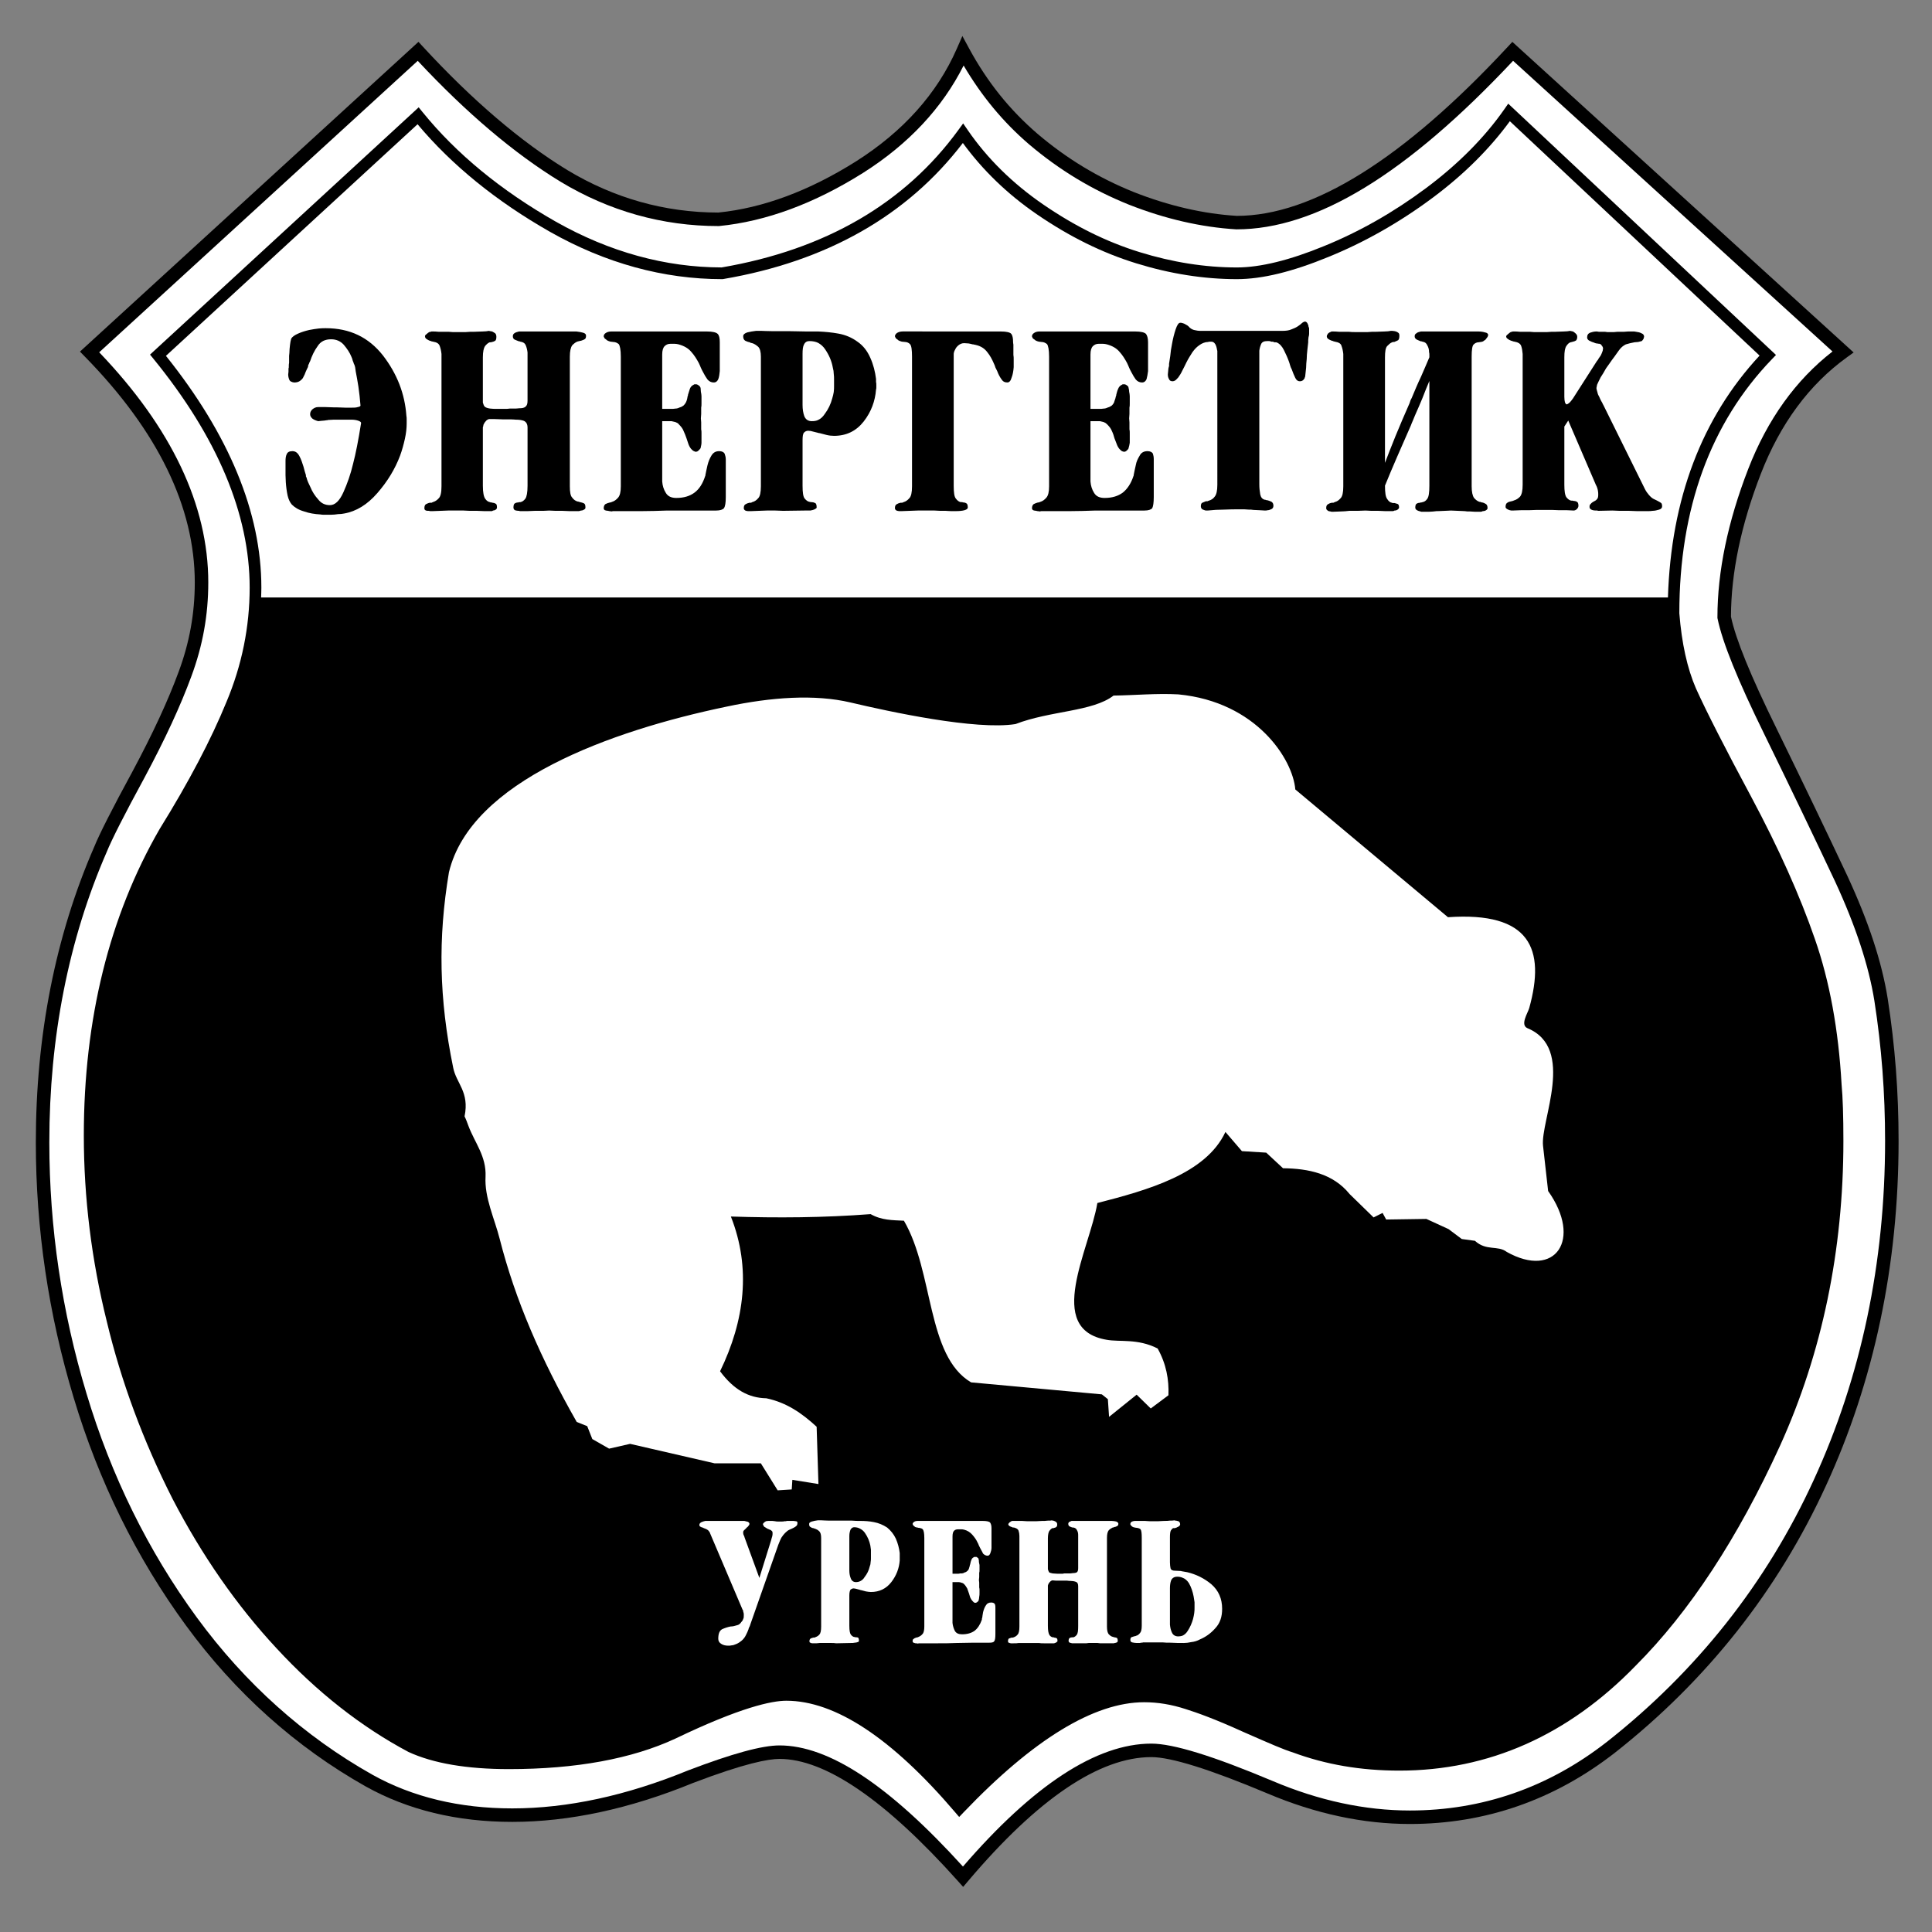 <?xml version="1.0" encoding="iso-8859-1"?>
<!-- Generator: Adobe Illustrator 24.0.1, SVG Export Plug-In . SVG Version: 6.00 Build 0)  -->
<svg version="1.1" id="Layer_1" xmlns="http://www.w3.org/2000/svg" xmlns:xlink="http://www.w3.org/1999/xlink" x="0px" y="0px"
	 viewBox="0 0 660 660" style="enable-background:new 0 0 660 660;" xml:space="preserve">
<rect x="0" y="0" width="660" height="660" fill="#808080" stroke="none"/>
<path d="M326.868,16.621c-6.73,15.336-18.327,28.297-34.471,38.525c-15.989,10.069-31.816,15.943-47.033,17.466
	c-18.285-0.021-35.633-4.903-51.561-14.52c-15.878-9.685-32.463-23.855-49.291-42.107l-1.557-1.689L27.314,120.115l1.67,1.704
	c24.92,25.425,37.556,51.389,37.556,77.174c0,10.531-1.795,20.491-5.49,30.447c-3.635,9.899-8.788,21.029-15.751,34.036
	c-6.888,12.664-11.303,21.361-13.117,25.836C18.957,319.656,12.24,353.644,12.24,390.275c0,29.479,4.343,58.797,12.906,87.138
	c8.565,28.586,21.473,54.779,38.357,77.844c16.893,23.075,37.579,41.594,61.485,55.049c14.367,8.016,31.187,12.079,50.001,12.079
	c19.432,0,40.204-4.471,61.729-13.285c17.802-6.8,25.904-8.231,29.557-8.231c15.673,0,36.192,14.046,60.985,41.75l1.767,1.974
	l1.71-2.021c23.769-28.079,44.824-42.317,62.582-42.317c6.728,0,20.078,4.178,39.677,12.421
	c16.311,6.917,32.679,10.426,48.639,10.426c25.767,0,49.34-8.195,70.061-24.36c31.434-24.733,55.686-55.423,72.088-91.221
	c16.455-35.79,24.801-75.411,24.801-117.758c0-16.666-1.216-32.566-3.718-48.611c-2.002-12.535-6.521-26.272-13.812-42.006
	c-6.891-14.653-14.805-31.117-24.2-50.348c-8.829-17.963-13.903-30.433-15.531-38.142c0.031-14.966,3.449-31.36,10.18-48.739
	c6.642-17.152,16.54-30.556,29.42-39.842l2.306-1.662L516.641,14.307l-1.554,1.671c-35.608,38.329-66.752,57.765-92.569,57.765
	c-11.406-0.692-23.304-3.433-35.217-8.139c-12.082-4.873-22.802-11.352-32.757-19.795c-9.616-8.244-17.318-17.848-23.539-29.36
	l-2.243-4.149L326.868,16.621z"/>
<path style="fill:#FFFFFF;" d="M422.39,78.35c27.275,0,58.165-18.87,94.502-57.58c3.182,2.894,105.286,95.817,109.12,99.304
	c-12.519,9.72-22.227,23.189-28.807,40.179c-6.969,17.995-10.503,35.027-10.503,50.624v0.234l0.047,0.229
	c1.658,8.08,6.879,20.994,15.968,39.486c9.382,19.204,17.286,35.649,24.163,50.269c7.005,15.12,11.53,28.842,13.434,40.775
	c2.463,15.8,3.661,31.468,3.661,47.893c0,41.677-8.2,80.648-24.379,115.835c-16.096,35.128-39.896,65.246-70.742,89.517
	c-19.885,15.509-42.501,23.378-67.217,23.378c-15.338,0-31.1-3.385-46.844-10.063c-20.458-8.603-34.022-12.783-41.472-12.783
	c-18.722,0-40.379,14.195-64.363,41.998c-25.26-27.814-45.789-41.383-62.682-41.383c-5.96,0-16.181,2.796-31.251,8.552
	c-21.021,8.61-41.202,12.962-60.034,12.962c-18.018,0-34.084-3.866-47.747-11.491c-23.322-13.123-43.516-31.209-60.019-53.751
	c-16.575-22.64-29.245-48.362-37.663-76.448c-8.435-27.914-12.71-56.782-12.71-85.809c0-35.994,6.588-69.363,19.581-99.177
	c1.771-4.372,6.112-12.91,12.923-25.433c7.075-13.212,12.312-24.534,16.02-34.629c3.887-10.472,5.776-20.956,5.776-32.044
	c0-26.434-12.592-52.879-37.261-78.642c3.25-2.974,105.619-96.649,108.813-99.573c16.576,17.749,32.955,31.646,48.708,41.256
	c16.699,10.084,34.887,15.194,54.066,15.194h0.114l0.113-0.012c15.971-1.577,32.509-7.69,49.156-18.171
	c15.546-9.851,27.04-22.186,34.325-36.663c6.097,10.342,13.395,19.242,22.37,26.935c10.343,8.777,21.477,15.503,34.038,20.571
	c12.384,4.89,24.757,7.736,36.788,8.463C422.385,78.35,422.386,78.35,422.39,78.35z"/>
<path d="M629.109,370.419c-1.044-18.625-4.115-35.355-9.12-49.652c-5.088-14.753-12.405-31.084-21.741-48.539
	c-8.791-16.353-15.501-29.517-18.894-37.067c-2.958-6.806-4.869-15.447-5.669-25.669c0.006-35.747,10.64-64.994,31.616-86.772
	l1.404-1.458L515.231,35.41l-1.321,1.894c-6.771,9.702-15.792,18.786-26.81,26.999c-10.999,8.198-22.672,14.837-34.7,19.73
	c-11.819,4.867-21.869,7.332-29.882,7.332c-10.82,0-21.997-1.763-33.219-5.238c-11.27-3.491-22.021-8.803-32.86-16.235
	c-10.482-7.187-19.167-15.735-25.814-25.406l-1.599-2.325l-1.663,2.281c-18.284,25.077-45.48,40.856-80.829,46.917
	c-19.292-0.031-38.344-5.282-56.628-15.616c-18.681-10.616-34.003-23.209-45.536-37.427l-1.34-1.653l-91.778,84.474l1.189,1.459
	c21.797,26.741,32.849,53.031,32.849,78.14c0,13.409-2.669,26.558-7.938,39.08c-5.224,12.802-12.894,27.385-22.806,43.368
	c-17.206,29.772-25.913,64.994-25.913,104.735c0,21.206,2.64,42.568,7.845,63.492c4.909,20.533,12.48,40.949,22.493,60.667
	c10.004,19.275,21.931,36.419,35.46,50.965c13.794,14.944,28.966,26.868,45.092,35.441c8.468,3.913,19.986,5.871,34.339,5.871
	c22.871,0,42.008-3.513,56.887-10.434c22.241-10.686,32.875-12.926,37.884-12.926c16.688,0,36.066,12.792,57.595,38.025l1.436,1.683
	l1.528-1.601c23.843-24.945,44.592-37.596,61.669-37.596c4.719,0,9.374,0.771,14.234,2.359c3.725,1.163,10.1,3.439,19.464,7.705
	c0.028,0.013,1.85,0.811,1.85,0.811c7.378,3.232,12.249,5.365,15.206,6.252c11.277,4.18,23.236,6.232,36.433,6.232
	c30.505,0,57.669-12.063,80.734-35.853c18.339-18.338,34.952-43.663,49.358-75.25c14.328-31.647,21.593-66.638,21.593-104
	C629.734,381.259,629.529,374.932,629.109,370.419z"/>
<path style="fill:#FFFFFF;" d="M601.098,121.475c-2.66-2.493-82.261-77.202-85.31-80.063c-6.851,9.359-15.636,18.145-26.3,26.093
	c-11.269,8.403-23.241,15.208-35.575,20.226c-12.468,5.132-22.736,7.629-31.395,7.629c-11.222,0-22.796-1.823-34.402-5.417
	c-11.66-3.613-22.759-9.092-33.936-16.756c-10.109-6.932-18.542-15.142-25.251-24.339c-18.915,24.75-46.4,40.435-81.887,46.483
	l-0.166,0.029h-0.167c-20.05,0-39.824-5.43-58.773-16.142c-18.404-10.459-33.607-22.836-45.289-36.773
	c-2.896,2.665-83.402,76.764-85.961,79.121c21.592,26.959,32.601,53.588,32.601,79.168c0,1.128-0.048,2.254-0.087,3.38h480.596
	C570.834,170.454,581.379,142.705,601.098,121.475z"/>
<g>
	<path d="M279.493,147.868v-4.405c0.923-0.41,1.64-1.129,2.254-2.05c1.229-1.638,2.048-3.38,2.561-5.327
		c0.205-0.718,0.409-1.435,0.511-2.152c0.104-0.819,0.104-1.434,0.104-2.05v-2.15c0-0.717,0-1.332-0.104-2.049
		c0-0.615-0.103-1.331-0.307-2.05c-0.409-2.356-1.332-4.405-2.664-6.351c-0.616-0.921-1.434-1.64-2.356-2.151v-3.894
		c2.356,0.101,4.611,0.307,6.865,0.717c2.355,0.41,4.61,1.331,6.556,2.766c1.946,1.332,3.38,3.175,4.406,5.534
		c1.023,2.254,1.638,4.713,1.946,7.172c0,0.307,0,0.615,0,1.023c0.101,0.41,0.101,0.717,0.101,1.025c0,0.308,0,0.513,0,0.821
		c0,0.306,0,0.511-0.101,0.819c-0.308,3.894-1.64,7.581-4.201,10.86c-2.561,3.279-5.942,4.917-10.143,4.917
		c-0.819,0-1.742-0.102-2.563-0.307c-0.817-0.206-1.638-0.411-2.355-0.616C279.901,147.97,279.697,147.97,279.493,147.868
		L279.493,147.868z M341.889,113.239c1.945,0,3.176,0.307,3.584,0.819c0.411,0.512,0.615,1.435,0.615,2.867c0,0,0,0.308,0.103,0.822
		c0,0.615,0,1.228,0,1.945c0,0.204,0,0.41,0,0.718c0,0.205,0,0.513,0,0.819c0.102,0.512,0.102,1.025,0.102,1.536
		c0,0.513,0,0.923,0,1.333c0,0.205,0,0.411,0,0.615c0,0.307,0,0.513,0,0.717c-0.102,1.332-0.307,2.563-0.717,3.586
		c-0.307,1.127-0.821,1.64-1.434,1.64c-0.923,0-1.537-0.308-2.05-1.128c-0.513-0.717-1.023-1.64-1.434-2.767
		c-0.205-0.409-0.409-0.819-0.615-1.229c-0.104-0.41-0.308-0.921-0.513-1.332c-0.613-1.435-1.332-2.767-2.254-3.894
		c-0.923-1.228-2.151-2.05-3.893-2.459c-0.103,0-0.308-0.101-0.514-0.101c-0.205-0.104-0.411-0.104-0.615-0.104
		c-0.305-0.103-0.819-0.206-1.33-0.307c-0.514,0-1.025-0.104-1.538-0.104c-0.821,0-1.436,0.308-1.948,0.718
		c-0.511,0.411-0.921,0.921-1.126,1.433c-0.206,0.308-0.307,0.616-0.41,0.923c-0.102,0.308-0.102,0.616-0.102,0.82v44.771
		c0,2.358,0.206,3.792,0.717,4.406c0.513,0.717,1.127,1.128,1.64,1.23c0.203,0,0.307,0,0.409,0c0.206,0,0.308,0,0.308,0.102
		c0.513,0,0.923,0.102,1.231,0.308c0.305,0.101,0.51,0.613,0.51,1.433c0,0.412-0.409,0.718-1.127,0.923
		c-0.715,0.206-1.74,0.308-2.868,0.308c-0.613,0-1.229,0-1.844,0c-0.717,0-1.331-0.102-1.844-0.102c-0.615,0-1.23,0-1.844,0
		c-0.715,0-1.333-0.102-1.946-0.102c-0.819,0-1.742,0-2.663,0c-0.923,0-1.844,0-2.767,0c-0.921,0-1.846,0.102-2.767,0.102
		c-0.923,0-1.846,0.102-2.767,0.102c-0.102,0-0.306,0-0.409,0c-0.204,0-0.41,0-0.615,0c-0.308,0-0.614-0.102-0.922-0.204
		c-0.307-0.206-0.513-0.41-0.513-0.822c0-0.715,0.206-1.126,0.616-1.332c0.307-0.205,0.819-0.409,1.332-0.511
		c0.205,0,0.409,0,0.511,0c0.206-0.102,0.412-0.102,0.514-0.205c0.717-0.206,1.33-0.615,1.946-1.333
		c0.615-0.613,0.921-1.944,0.921-4.099v-44.259c0-2.356-0.204-3.791-0.717-4.303c-0.41-0.409-1.023-0.717-1.744-0.717
		c-0.307,0-0.613-0.104-1.023-0.104c-0.307-0.101-0.717-0.205-1.125-0.409c-0.205-0.204-0.308-0.308-0.513-0.41
		c-0.102-0.104-0.206-0.204-0.41-0.308c0-0.101-0.102-0.307-0.205-0.409c0-0.102-0.104-0.205-0.104-0.308
		c0-0.41,0.308-0.819,0.718-1.127c0.513-0.307,1.127-0.511,1.946-0.511H341.889z M103.681,128.709
		c-0.206,0.616-0.717,1.025-1.229,1.435c-0.615,0.409-1.229,0.513-1.948,0.513c-0.101,0-0.101,0-0.204,0
		c-0.102,0-0.102-0.104-0.205-0.104c-0.102,0-0.102,0-0.204,0c-0.104,0-0.104-0.102-0.207-0.102
		c-0.407-0.102-0.818-0.409-0.92-0.921c-0.207-0.513-0.307-1.025-0.307-1.64c0-0.307,0.099-0.615,0.099-0.921
		c0-0.206,0-0.514,0-0.82c0-0.205,0-0.409,0.104-0.615c0-0.205,0-0.41,0-0.41c0-0.409,0-0.717,0.104-1.229c0-0.409,0-0.819,0-1.332
		c0-0.307,0-0.615,0-1.024c0-0.308,0.102-0.614,0.102-1.026c0-0.921,0.102-1.742,0.204-2.663c0.104-0.819,0.206-1.536,0.41-2.15
		c0.41-0.717,1.229-1.231,2.356-1.742c1.127-0.513,2.459-0.923,3.792-1.229c1.127-0.204,2.253-0.409,3.277-0.512
		c1.025-0.101,1.845-0.101,2.358-0.101c8.195,0,14.652,3.072,19.568,9.321c4.814,6.251,7.48,13.116,7.994,20.595
		c0.099,0.41,0.099,0.921,0.099,1.332c0,0.41,0,0.922,0,1.331c0,1.64-0.204,3.381-0.613,5.226c-0.412,1.844-0.922,3.79-1.641,5.738
		c-1.74,4.609-4.301,8.811-7.785,12.806c-3.381,3.892-7.172,6.249-11.374,6.965c-0.511,0.104-1.229,0.205-2.047,0.205
		c-0.718,0.104-1.536,0.205-2.356,0.205c-0.206,0-0.411,0-0.616,0c-0.205,0-0.409,0-0.613,0c-0.412,0-0.821,0-1.127,0
		c-0.412,0-0.921,0-1.332-0.102c-1.948-0.104-3.79-0.409-5.533-1.025c-1.844-0.513-3.176-1.333-4.202-2.357
		c-0.613-0.717-1.127-1.742-1.434-3.073c-0.307-1.434-0.511-2.972-0.613-4.508c0-0.819-0.102-1.638-0.102-2.459
		c0-0.819,0-1.64,0-2.356v-2.459c0-0.921,0.102-1.742,0.409-2.355c0.307-0.718,0.923-1.025,1.948-1.025
		c1.023,0,1.741,0.511,2.357,1.638c0.613,1.127,1.025,2.356,1.434,3.689c0.102,0.511,0.307,1.024,0.409,1.536
		c0.102,0.41,0.31,0.923,0.412,1.331c0,0.205,0,0.308,0,0.41c0.101,0.103,0.101,0.308,0.204,0.411
		c0.102,0.511,0.307,1.023,0.511,1.537c0.308,0.613,0.513,1.128,0.821,1.741c0.615,1.535,1.538,2.97,2.663,4.2
		c1.025,1.333,2.356,1.946,3.996,1.946c1.742,0,3.278-1.434,4.611-4.405c1.33-2.97,2.457-6.146,3.278-9.63
		c0.923-3.483,1.844-8.195,2.767-14.036c0-0.308-0.41-0.615-1.127-0.82c-0.615-0.205-1.436-0.307-2.254-0.307c0,0-0.102,0-0.206,0
		c-0.102,0-0.204,0-0.204,0h-4.097c-0.31,0-0.821,0-1.435,0c-0.615,0-1.228,0.102-1.946,0.102c-0.205,0.102-0.409,0.102-0.616,0.102
		c-0.203,0-0.409,0.102-0.613,0.102c-0.409,0-0.821,0.104-1.229,0.104c-0.308,0-0.615,0.102-0.923,0.102
		c-0.819-0.206-1.536-0.512-2.048-0.923c-0.512-0.511-0.717-0.921-0.717-1.434c0-0.615,0.205-1.127,0.717-1.64
		c0.615-0.513,1.229-0.819,2.048-0.819c0.615,0,1.436,0,2.356,0c0.923,0,1.948,0.101,2.972,0.101c0.102,0,0.206,0,0.41,0
		c0.102,0,0.307,0,0.512,0c1.127,0,2.151,0.104,3.074,0.104c1.025,0,1.74,0,2.048,0c0.819,0,1.538,0,2.152-0.205
		c0.615-0.103,0.921-0.308,0.921-0.512c-0.205-2.357-0.411-4.407-0.717-6.455c-0.306-1.946-0.614-3.688-0.921-5.226
		c-0.103-0.511-0.103-1.025-0.205-1.434c-0.104-0.41-0.206-0.819-0.412-1.127c-0.103-0.307-0.205-0.717-0.409-1.126
		c-0.102-0.412-0.204-0.82-0.41-1.23c-0.615-1.536-1.538-2.868-2.664-4.199c-1.127-1.231-2.561-1.846-4.301-1.846
		c-2.05,0-3.586,0.718-4.611,2.355c-1.128,1.539-1.948,3.281-2.561,5.125c-0.206,0.307-0.307,0.615-0.41,0.921
		c-0.206,0.308-0.308,0.615-0.308,1.025c-0.307,0.511-0.511,1.126-0.818,1.742C104.193,127.685,103.988,128.198,103.681,128.709
		L103.681,128.709z M279.493,113.239v3.894c-0.819-0.412-1.844-0.616-2.971-0.616c-0.819,0-1.435,0.308-1.844,1.128
		c-0.41,0.718-0.513,1.844-0.513,3.279v17.417c0,1.434,0.207,2.767,0.617,3.893c0.511,1.128,1.33,1.64,2.56,1.64
		c0.82,0,1.537-0.102,2.152-0.41v4.405c-0.514-0.103-1.127-0.308-1.641-0.409c-0.613-0.204-1.227-0.308-1.74-0.308
		c-0.613,0-1.025,0.206-1.434,0.615c-0.41,0.41-0.513,1.332-0.513,2.767v15.367c0,2.358,0.207,3.792,0.718,4.406
		c0.513,0.614,1.025,1.024,1.64,1.128c0.104,0,0.307,0,0.307,0.102c0.102,0,0.307,0,0.41,0c0.41,0,0.819,0.102,1.23,0.307
		c0.308,0.104,0.511,0.615,0.511,1.536c0,0.204-0.305,0.412-0.717,0.616c-0.41,0.204-0.921,0.307-1.434,0.41
		c-0.409,0-0.717,0-1.125,0c-0.308,0-0.616,0-0.821,0l-7.376,0.102c-0.82,0-1.741-0.102-2.662-0.102c-0.923,0-1.948,0-2.869,0
		c-0.923,0-1.846,0.102-2.767,0.102c-0.819,0-1.74,0.102-2.665,0.102c-0.205,0-0.307,0-0.513,0c-0.101,0-0.307,0-0.511,0
		c-0.307,0-0.717-0.102-0.923-0.204c-0.307-0.206-0.511-0.41-0.511-0.822c0-0.715,0.205-1.126,0.613-1.332
		c0.308-0.205,0.821-0.409,1.332-0.511c0.206,0,0.308,0,0.513,0c0.205-0.102,0.308-0.102,0.41-0.205
		c0.821-0.206,1.436-0.615,2.049-1.333c0.616-0.613,0.922-1.944,0.922-4.099v-44.259c0-1.64-0.307-2.765-0.922-3.38
		c-0.717-0.616-1.332-1.026-2.049-1.231c-0.206,0-0.307-0.1-0.41-0.1c-0.205,0-0.307-0.104-0.409-0.208
		c-0.615-0.101-1.127-0.305-1.538-0.511c-0.511-0.307-0.717-0.821-0.717-1.538c0-0.615,0.514-1.023,1.435-1.332
		c0.921-0.206,1.945-0.41,2.97-0.513c0.308,0,0.717,0,0.923,0c0.307,0,0.615,0,0.921,0c0.616,0,1.846,0.103,3.69,0.103
		c1.844,0,3.688,0,5.736,0c1.947,0,3.894,0.104,5.636,0.104c1.844,0,3.072,0,3.789,0
		C279.082,113.239,279.289,113.239,279.493,113.239L279.493,113.239z M177.346,139.468c1.025,0,1.638-0.104,2.152-0.514
		c0.511-0.409,0.717-1.024,0.717-2.048v-15.267c0-0.205,0-0.409,0-0.615c0-0.205,0-0.409,0-0.613
		c-0.104-0.923-0.31-1.742-0.616-2.459c-0.307-0.718-0.92-1.127-1.844-1.231c0,0-0.102-0.101-0.204-0.101c0,0-0.103,0-0.205,0
		c-0.616-0.206-1.025-0.41-1.539-0.616c-0.409-0.205-0.613-0.615-0.613-1.127c0-0.511,0.205-0.819,0.514-1.023
		c0.409-0.308,0.816-0.411,1.227-0.514c0.104,0,0.205-0.101,0.412-0.101c0.205,0,0.307,0,0.409,0h18.647c0.102,0,0.205,0,0.308,0
		c0.103,0,0.103,0,0.204,0c0.821,0.101,1.536,0.204,2.253,0.41c0.717,0.205,1.026,0.511,1.026,1.023
		c0,0.615-0.104,1.025-0.512,1.229c-0.308,0.206-0.717,0.308-1.231,0.513c-0.205,0-0.307,0-0.509,0.102
		c-0.104,0-0.31,0.104-0.514,0.104c-0.717,0.205-1.333,0.717-1.946,1.332c-0.513,0.717-0.821,1.945-0.821,3.893v44.259
		c0,1.949,0.206,3.279,0.821,3.894c0.513,0.718,1.127,1.127,1.843,1.332c0.104,0,0.308,0,0.412,0.104c0.102,0,0.305,0,0.409,0.102
		c0.513,0.102,0.924,0.205,1.333,0.41c0.407,0.205,0.513,0.717,0.513,1.433c0,0.31-0.105,0.514-0.513,0.718
		c-0.31,0.205-0.616,0.308-1.026,0.308c-0.307,0.102-0.509,0.204-0.819,0.204c-0.308,0-0.513,0-0.613,0c-0.821,0-1.641,0-2.358,0
		c-0.819,0-1.638-0.102-2.457-0.102c-0.819,0-1.538,0-2.358,0c-0.716,0-1.536-0.102-2.254-0.102c-0.613,0-1.33,0.102-2.151,0.102
		c-0.717,0-1.536,0-2.357,0c0,0-0.102,0-0.205,0c-0.102,0-0.206,0-0.308,0c-0.819,0-1.638,0.102-2.458,0.102
		c-0.819,0-1.538,0-2.357,0c0,0-0.102,0-0.204,0c0,0-0.103-0.102-0.205-0.102h-0.102h-0.104c-0.41,0-0.819-0.102-1.229-0.206
		c-0.307-0.205-0.513-0.511-0.513-0.923c0-0.819,0.206-1.332,0.513-1.433c0.308-0.206,0.718-0.308,1.229-0.308
		c0-0.102,0.104-0.102,0.206-0.102c0.205,0,0.307,0,0.409,0c0.616-0.102,1.229-0.513,1.744-1.23
		c0.407-0.614,0.717-2.048,0.717-4.406v-19.772c0-1.23-0.41-1.948-1.231-2.357c-0.819-0.308-1.74-0.41-2.765-0.41
		c-0.308,0-0.821-0.104-1.742-0.104c-0.819,0-1.742,0-2.767,0c-1.025,0-1.946-0.101-2.868-0.101c-0.819,0-1.436,0-1.641,0
		c-0.102,0-0.102,0-0.203,0c-0.103,0-0.103,0.101-0.205,0.101c-0.308,0.104-0.615,0.308-0.923,0.719
		c-0.307,0.308-0.513,0.717-0.717,1.127c0,0.205-0.102,0.409-0.102,0.613c-0.102,0.104-0.102,0.308-0.102,0.412v19.772
		c0,2.358,0.307,3.792,0.82,4.509c0.511,0.716,1.024,1.025,1.638,1.127c0.103,0.102,0.205,0.102,0.411,0.102
		c0.101,0,0.205,0,0.409,0.102c0.308,0,0.718,0.102,1.025,0.306c0.41,0.104,0.513,0.616,0.513,1.332
		c0,0.204-0.103,0.514-0.411,0.718c-0.308,0.205-0.614,0.308-0.921,0.308c-0.206,0.102-0.308,0.204-0.409,0.204
		c-0.205,0-0.308,0-0.412,0c-0.613,0-1.331,0-2.151,0c-0.819,0-1.641-0.102-2.46-0.102c-0.921,0-1.74,0-2.561,0
		c-0.717,0-1.434-0.102-2.048-0.102c-0.922,0-1.741,0-2.663,0c-0.922,0-1.844,0-2.664,0c-0.82,0-1.744,0.102-2.561,0.102
		c-0.923,0-1.846,0.102-2.767,0.102c-0.104,0-0.305,0-0.512,0c-0.205,0-0.511,0-0.718-0.102c-0.305,0-0.716,0-1.022-0.102
		c-0.41-0.206-0.514-0.41-0.514-0.822c0-0.715,0.208-1.126,0.514-1.332c0.409-0.205,0.821-0.409,1.332-0.511
		c0.204,0,0.409,0,0.616,0c0.1-0.102,0.305-0.102,0.409-0.205c0.715-0.206,1.434-0.615,2.048-1.333
		c0.615-0.613,0.923-1.944,0.923-4.099v-44.259c0-0.206,0-0.307,0-0.512c0-0.205,0-0.308,0-0.409
		c-0.104-1.027-0.308-1.948-0.616-2.767c-0.307-0.819-1.023-1.231-2.253-1.435c-0.102,0-0.31-0.101-0.511-0.101
		c-0.207-0.104-0.412-0.206-0.616-0.206c-0.411-0.205-0.719-0.307-1.127-0.616c-0.307-0.205-0.511-0.511-0.511-0.921
		c0-0.307,0.204-0.511,0.511-0.717c0.308-0.307,0.616-0.511,0.921-0.717c0.206,0,0.308-0.104,0.514-0.104
		c0.101-0.101,0.308-0.101,0.407-0.101c0.72,0,1.539,0,2.254,0.101c0.82,0,1.536,0,2.356,0c0.82,0,1.64,0,2.46,0.104
		c0.717,0,1.537,0,2.355,0c0.512,0,1.228,0,2.152,0c0.92-0.104,1.844-0.104,2.868-0.104c1.024,0,1.948-0.101,2.868-0.101
		c0.924,0,1.64-0.104,2.153-0.206c0.101,0,0.307,0.103,0.511,0.103c0.206,0,0.409,0.104,0.615,0.104
		c0.41,0.204,0.718,0.41,1.025,0.615c0.307,0.307,0.41,0.717,0.41,1.229c0,0.615-0.104,1.127-0.41,1.332
		c-0.307,0.206-0.615,0.307-1.025,0.41c-0.206,0-0.307,0.101-0.409,0.101c-0.206,0-0.308,0-0.41,0
		c-0.615,0.208-1.127,0.719-1.64,1.332c-0.41,0.616-0.717,1.846-0.717,3.793v14.855c0,0.104,0,0.204,0,0.308
		c0,0.101,0,0.204,0,0.307c0.102,0.307,0.205,0.615,0.307,0.921c0.205,0.309,0.308,0.513,0.514,0.616
		c0.305,0.205,0.921,0.411,1.638,0.511c0.717,0.104,1.538,0.104,2.357,0.104c0.308,0,0.717,0,1.025,0c0.41,0,0.82,0,1.228,0
		c0.41,0,0.718,0,1.127,0c0.41,0,0.718-0.104,1.026-0.104c0.716,0,1.434,0,1.946,0C176.73,139.569,177.14,139.468,177.346,139.468
		L177.346,139.468z M241.483,113.239c1.946,0,3.175,0.307,3.686,0.819c0.513,0.512,0.717,1.435,0.717,2.867v8.914
		c0,0.206,0,0.308,0,0.514c0,0.205,0,0.307,0,0.409c-0.099,1.025-0.204,1.946-0.511,2.767c-0.308,0.717-0.819,1.128-1.538,1.128
		c-0.819,0-1.536-0.308-2.151-1.025c-0.512-0.718-1.025-1.537-1.537-2.561c-0.206-0.41-0.511-0.922-0.717-1.435
		c-0.204-0.615-0.511-1.126-0.718-1.638c-0.717-1.333-1.536-2.664-2.561-3.792c-1.023-1.229-2.457-2.048-4.301-2.56
		c-0.41-0.103-0.923-0.206-1.435-0.206c-0.511,0-0.923,0-1.333,0c-0.921,0-1.536,0.31-2.05,0.819
		c-0.509,0.513-0.816,1.435-0.816,2.871v18.544h2.866c0.206,0,0.514,0,0.822,0c0.305,0,0.613-0.104,0.921-0.104
		c0.511,0,1.025-0.205,1.432-0.41c0.514-0.101,0.923-0.409,1.231-0.613c0.409-0.41,0.819-0.923,1.023-1.536
		c0.206-0.514,0.31-1.128,0.41-1.743c0,0,0.104-0.102,0.104-0.205c0,0,0-0.102,0-0.204c0.204-0.719,0.409-1.333,0.615-1.948
		c0.204-0.613,0.615-1.126,1.229-1.434c0.102,0,0.102-0.102,0.205-0.102c0.102-0.104,0.102-0.104,0.205-0.104
		c0.104,0,0.104,0,0.206,0c0.103,0,0.103,0,0.205,0c0.104,0,0.104,0,0.206,0c0.101,0,0.204,0.104,0.307,0.104
		c0.204,0.102,0.41,0.204,0.614,0.41c0.204,0.101,0.411,0.409,0.513,0.717c0,0.409,0.102,0.819,0.102,1.333
		c0.103,0.511,0.206,1.024,0.206,1.535c0,0.206,0,0.41,0,0.615c0,0.104,0,0.308,0,0.512c0,0.411,0,0.819,0,1.332
		c0,0.514,0,1.026-0.104,1.435c0,0.102,0,0.206,0,0.307c0,0.104,0,0.206,0,0.206c0,0.615,0,1.127,0,1.638
		c0,0.512-0.103,1.026-0.103,1.537c0,0.411,0.103,0.821,0.103,1.333c0,0.615,0,1.126,0,1.639c0,0.102,0,0.308,0,0.41
		c0,0.101,0,0.206,0,0.307c0.104,0.41,0.104,0.921,0.104,1.332c0,0.512,0,0.923,0,1.333c0,0.717,0,1.331,0,1.946
		c0,0.615-0.206,1.229-0.308,1.844c-0.102,0.204-0.308,0.41-0.513,0.614c-0.204,0.204-0.41,0.411-0.614,0.513
		c-0.103,0-0.206,0-0.307,0.103c-0.103,0-0.103,0-0.206,0c-0.205,0-0.41-0.103-0.615-0.205c-0.307-0.102-0.513-0.308-0.717-0.513
		l-0.102-0.102c-0.104-0.102-0.104-0.102-0.205-0.206c-0.41-0.511-0.718-1.126-0.923-1.74c-0.206-0.616-0.41-1.229-0.616-1.844
		c-0.307-0.82-0.615-1.743-1.023-2.563c-0.308-0.819-0.921-1.536-1.638-2.253c-0.206-0.309-0.616-0.514-1.127-0.718
		c-0.411-0.102-0.923-0.204-1.334-0.307c-0.204,0-0.308,0-0.512,0c-0.101,0-0.307,0-0.409,0h-2.253v20.081c0,0.102,0,0.102,0,0.205
		c0,0.103,0,0.206,0,0.309c0.101,1.433,0.511,2.765,1.228,3.891c0.717,1.231,1.946,1.744,3.587,1.744c2.56,0,4.61-0.616,6.248-1.844
		c1.641-1.23,2.767-3.075,3.586-5.534c0-0.102,0-0.102,0.102-0.206c0,0,0-0.102,0-0.205c0.102-0.409,0.206-1.023,0.308-1.536
		c0.102-0.615,0.308-1.229,0.41-1.844c0.307-1.231,0.717-2.254,1.331-3.278c0.615-1.027,1.436-1.538,2.664-1.538
		c0.921,0,1.537,0.307,1.845,0.819c0.205,0.615,0.409,1.229,0.409,1.946c0,0.205,0,0.308,0,0.411c0,0.204,0,0.308,0,0.409v12.089
		c0,1.948-0.204,3.177-0.614,3.79c-0.409,0.514-1.332,0.822-2.664,0.822c-2.665,0-5.328,0-8.095,0c-2.765,0-5.634,0-8.605,0
		c-2.971,0.102-5.942,0.204-9.016,0.204c-3.073,0-6.249,0-9.528,0l-0.615,0.103c-0.102,0-0.307-0.103-0.409-0.103
		c-0.206,0-0.412,0-0.618-0.102c-0.407,0-0.818-0.102-1.126-0.206c-0.307-0.205-0.409-0.409-0.409-0.719
		c0-0.613,0.205-1.023,0.511-1.332c0.41-0.205,0.82-0.409,1.333-0.511c0.204-0.102,0.308-0.102,0.512-0.102
		c0.205-0.102,0.305-0.102,0.511-0.204c0.717-0.206,1.434-0.717,2.05-1.436c0.615-0.716,0.921-1.945,0.921-3.894v-44.259
		c0-2.356-0.307-3.791-0.717-4.303c-0.513-0.409-1.128-0.717-1.843-0.717c-0.206,0-0.514-0.104-0.923-0.104
		c-0.41-0.101-0.717-0.205-1.127-0.409c-0.205-0.204-0.41-0.308-0.513-0.41c-0.102-0.104-0.308-0.204-0.409-0.308
		c-0.104-0.101-0.104-0.307-0.206-0.409c-0.102-0.102-0.102-0.205-0.102-0.308c0-0.41,0.205-0.819,0.717-1.127
		c0.411-0.307,1.127-0.511,1.844-0.511H241.483z"/>
	<path d="M387.788,113.239c1.946,0,3.174,0.307,3.687,0.819c0.41,0.512,0.718,1.435,0.718,2.867v8.914c0,0.206,0,0.308,0,0.514
		c0,0.205,0,0.307,0,0.409c-0.104,1.025-0.308,1.946-0.513,2.767c-0.308,0.717-0.819,1.128-1.536,1.128
		c-0.821,0-1.538-0.308-2.153-1.025c-0.512-0.718-1.022-1.537-1.537-2.561c-0.205-0.41-0.512-0.922-0.716-1.435
		c-0.206-0.615-0.513-1.126-0.719-1.638c-0.715-1.333-1.536-2.664-2.559-3.792c-1.025-1.229-2.46-2.048-4.304-2.56
		c-0.41-0.103-0.921-0.206-1.434-0.206c-0.513,0-0.923,0-1.332,0c-0.923,0-1.538,0.31-2.05,0.819
		c-0.511,0.513-0.819,1.435-0.819,2.871v18.544h2.869c0.204,0,0.512,0,0.819,0c0.308,0,0.615-0.104,0.921-0.104
		c0.514,0,0.924-0.205,1.434-0.41c0.514-0.101,0.821-0.409,1.231-0.613c0.41-0.41,0.819-0.923,0.92-1.536
		c0.206-0.514,0.412-1.128,0.513-1.743c0,0,0.103-0.102,0.103-0.205c0,0,0-0.102,0-0.204c0.205-0.719,0.308-1.333,0.613-1.948
		c0.206-0.613,0.616-1.126,1.231-1.434c0.103,0,0.103-0.102,0.206-0.102c0.101-0.104,0.101-0.104,0.204-0.104c0,0,0.103,0,0.203,0
		c0,0,0.103,0,0.206,0c0,0,0.103,0,0.204,0c0.104,0,0.206,0.104,0.31,0.104c0.203,0.102,0.409,0.204,0.613,0.41
		c0.204,0.101,0.409,0.409,0.409,0.717c0.104,0.409,0.206,0.819,0.206,1.333c0.102,0.511,0.205,1.024,0.205,1.535
		c0,0.206,0,0.41,0,0.615c0,0.104,0,0.308,0,0.512c0,0.411,0,0.819,0,1.332c0,0.514,0,1.026-0.103,1.435c0,0.102,0,0.206,0,0.307
		c0,0.104,0,0.206,0,0.206c0,0.615,0,1.127,0,1.638c0,0.512-0.102,1.026-0.102,1.537c0,0.411,0.102,0.821,0.102,1.333
		c0,0.615,0,1.126,0,1.639c0,0.102,0,0.308,0,0.41c0,0.101,0,0.206,0,0.307c0.103,0.41,0.103,0.921,0.103,1.332
		c0,0.512,0,0.923,0,1.333c0,0.717,0,1.331,0,1.946c-0.103,0.615-0.205,1.229-0.41,1.844c0,0.204-0.205,0.41-0.409,0.614
		c-0.205,0.204-0.411,0.411-0.613,0.513c-0.104,0-0.206,0-0.31,0.103c-0.102,0-0.204,0-0.204,0c-0.206,0-0.409-0.103-0.716-0.205
		c-0.206-0.102-0.409-0.308-0.616-0.513c-0.102,0-0.102-0.102-0.102-0.102c-0.102-0.102-0.102-0.102-0.206-0.206
		c-0.411-0.511-0.716-1.126-0.921-1.74c-0.206-0.616-0.513-1.229-0.719-1.844c-0.204-0.82-0.51-1.743-0.92-2.563
		c-0.307-0.819-0.921-1.536-1.64-2.253c-0.308-0.309-0.615-0.514-1.127-0.718c-0.409-0.102-0.92-0.204-1.332-0.307
		c-0.204,0-0.306,0-0.512,0c-0.102,0-0.307,0-0.409,0h-2.254v20.081c0,0.102,0,0.102,0,0.205c0,0.103,0,0.206,0,0.309
		c0.102,1.433,0.511,2.765,1.228,3.891c0.718,1.231,1.947,1.744,3.587,1.744c2.561,0,4.609-0.616,6.25-1.844
		c1.537-1.23,2.766-3.075,3.586-5.534c0-0.102,0-0.102,0.102-0.206c0,0,0-0.102,0-0.205c0.103-0.409,0.206-1.023,0.307-1.536
		c0.104-0.615,0.309-1.229,0.41-1.844c0.205-1.231,0.716-2.254,1.333-3.278c0.511-1.027,1.434-1.538,2.665-1.538
		c0.921,0,1.536,0.307,1.844,0.819c0.204,0.615,0.307,1.229,0.307,1.946c0,0.205,0,0.308,0,0.411c0,0.204,0,0.308,0,0.409v12.089
		c0,1.948-0.205,3.177-0.513,3.79c-0.41,0.514-1.333,0.822-2.665,0.822c-2.663,0-5.325,0-8.091,0c-2.871,0-5.636,0-8.607,0
		c-2.97,0.102-5.942,0.204-9.015,0.204c-3.076,0-6.252,0-9.53,0l-0.615,0.103c-0.102,0-0.308-0.103-0.513-0.103
		c-0.206,0-0.41,0-0.512-0.102c-0.41,0-0.819-0.102-1.128-0.206c-0.307-0.205-0.409-0.409-0.409-0.719
		c0-0.613,0.206-1.023,0.511-1.332c0.412-0.205,0.82-0.409,1.231-0.511c0.203-0.102,0.41-0.102,0.613-0.102
		c0.104-0.102,0.307-0.102,0.514-0.204c0.717-0.206,1.434-0.717,2.048-1.436c0.615-0.716,0.923-1.945,0.923-3.894v-44.259
		c0-2.356-0.308-3.791-0.718-4.303c-0.513-0.409-1.127-0.717-1.844-0.717c-0.206,0-0.616-0.104-0.923-0.104
		c-0.41-0.101-0.717-0.205-1.127-0.409c-0.203-0.204-0.409-0.308-0.511-0.41c-0.206-0.104-0.308-0.204-0.41-0.308
		c-0.101-0.101-0.205-0.307-0.205-0.409c-0.102-0.102-0.102-0.205-0.102-0.308c0-0.41,0.206-0.819,0.717-1.127
		c0.409-0.307,1.025-0.511,1.844-0.511H387.788L387.788,113.239z M415.859,120.308c0-0.205,0-0.307,0-0.411
		c0-0.101-0.103-0.306-0.103-0.409c-0.104-0.718-0.308-1.435-0.615-1.946c-0.41-0.616-0.82-0.82-1.332-0.82c-0.207,0-0.41,0-0.512,0
		c-0.204,0-0.411,0-0.615,0.104c-0.513,0-1.025,0.101-1.536,0.308c-0.514,0.204-0.924,0.409-1.333,0.715
		c-0.923,0.616-1.64,1.332-2.459,2.459c-0.717,1.127-1.434,2.254-2.05,3.483c-0.512,1.025-0.921,1.948-1.434,2.869
		c-0.409,0.923-0.921,1.64-1.332,2.253c-0.409,0.412-0.717,0.821-1.025,1.025c-0.308,0.206-0.615,0.308-0.921,0.308
		c-0.616,0-1.025-0.204-1.229-0.717c-0.308-0.513-0.41-1.025-0.41-1.64c0-0.307,0.102-0.717,0.102-1.025
		c0-0.41,0.102-0.717,0.102-1.025c0.103-0.307,0.103-0.613,0.206-0.819c0-0.307,0-0.511,0-0.717
		c0.104-0.513,0.205-1.332,0.409-2.665c0.104-1.332,0.308-2.663,0.615-4.201c0.308-1.74,0.717-3.38,1.229-4.916
		c0.514-1.538,1.025-2.254,1.536-2.254c0.206,0,0.31,0,0.412,0c0.204,0.101,0.307,0.101,0.409,0.101
		c0.41,0.105,0.819,0.308,1.129,0.514c0.409,0.204,0.717,0.409,0.919,0.614c0.514,0.616,1.127,1.025,1.846,1.229
		c0.819,0.205,1.536,0.307,2.355,0.307h27.665c1.331,0,2.356-0.102,3.278-0.511c0.82-0.308,1.537-0.616,2.152-1.025
		c0.615-0.41,1.025-0.718,1.33-1.023c0.31-0.31,0.719-0.514,1.026-0.614c0,0,0.103,0,0.205,0c0.206,0,0.513,0.204,0.718,0.509
		c0.205,0.41,0.411,0.822,0.411,1.231c0.101,0.204,0.203,0.409,0.203,0.615c0,0.204,0,0.308,0,0.409c0,0.513,0,0.923,0,1.435
		c0,0.409-0.102,0.819-0.203,1.127c0,0.409-0.104,0.717-0.104,1.025c0,0.307,0,0.511,0,0.715c-0.102,0.923-0.206,1.844-0.307,2.767
		c-0.103,1.026-0.206,1.946-0.206,2.971c-0.104,1.025-0.205,2.05-0.205,2.971c-0.102,0.923-0.206,1.948-0.308,2.869
		c0,0.104,0,0.205-0.102,0.308c0,0.101-0.103,0.204-0.103,0.409c-0.204,0.206-0.308,0.513-0.614,0.717
		c-0.307,0.206-0.616,0.308-1.025,0.308c-0.614,0-1.125-0.308-1.536-1.127c-0.409-0.819-0.821-1.844-1.229-2.971
		c-0.208-0.409-0.41-0.819-0.513-1.229c-0.103-0.513-0.308-0.921-0.412-1.331c-0.511-1.434-1.126-2.767-1.74-3.996
		c-0.613-1.228-1.434-2.152-2.358-2.561c-0.102,0-0.203-0.104-0.305-0.104c-0.205,0-0.411,0-0.615,0
		c-0.206-0.101-0.411-0.204-0.513-0.204c-0.205,0-0.307,0-0.514,0c-0.203-0.101-0.511-0.205-0.717-0.205c-0.307,0-0.511,0-0.717,0
		c-1.023,0-1.74,0.308-2.048,1.025c-0.308,0.715-0.511,1.434-0.616,2.254c0,0.101,0,0.101,0,0.205c0,0.102,0,0.204,0,0.307v45.081
		c0,1.228,0.105,2.355,0.308,3.482c0.206,1.026,0.718,1.639,1.537,1.845c0.103,0,0.309,0,0.411,0.102
		c0.204,0,0.409,0.102,0.615,0.102c0.409,0.102,0.921,0.307,1.331,0.513c0.41,0.307,0.613,0.717,0.613,1.331
		c0,0.512-0.203,0.923-0.613,1.127c-0.411,0.205-0.923,0.409-1.331,0.409c-0.206,0-0.411,0.104-0.615,0.104
		c-0.102,0-0.308,0-0.411,0c-0.512,0-1.025-0.104-1.74-0.104c-0.718,0-1.435-0.103-2.153-0.103c-0.307,0-0.511-0.102-0.819-0.102
		c-0.205,0-0.409,0-0.717,0c-0.513,0-1.025-0.102-1.536-0.102c-0.514,0-1.025,0-1.434,0c-1.846,0-3.792,0-5.535,0.102
		c-1.843,0-3.687,0.102-5.531,0.308c-0.104,0-0.204,0-0.308,0c-0.102,0-0.206,0-0.409,0c-0.308-0.104-0.717-0.206-1.127-0.41
		c-0.308-0.205-0.514-0.616-0.514-1.025c0-0.718,0.206-1.127,0.514-1.229c0.41-0.205,0.819-0.307,1.229-0.513
		c0.204,0,0.307,0,0.511,0c0.104-0.103,0.307-0.103,0.513-0.205c0.717-0.204,1.435-0.614,1.946-1.331
		c0.616-0.718,0.923-2.048,0.923-4.099V120.308L415.859,120.308z M488.295,122.051c0-0.206,0-0.513,0-0.82
		c0-0.307,0-0.615-0.104-0.923c0-0.923-0.204-1.638-0.613-2.355c-0.308-0.718-0.819-1.127-1.64-1.231
		c-0.102,0-0.206-0.101-0.206-0.101c-0.101,0-0.205,0-0.307,0c-0.513-0.206-1.025-0.41-1.434-0.616
		c-0.512-0.306-0.718-0.615-0.718-1.127c0-0.511,0.206-0.819,0.615-1.023c0.308-0.308,0.718-0.411,1.127-0.514
		c0.102,0,0.308-0.101,0.41-0.101c0.206,0,0.307,0,0.512,0h18.543c0.105,0,0.206,0,0.308,0c0.103,0,0.206,0,0.206,0
		c0.817,0,1.638,0.101,2.253,0.307c0.718,0.104,1.127,0.41,1.127,0.921c0,0.206-0.102,0.41-0.205,0.616
		c-0.102,0.204-0.308,0.41-0.614,0.819c-0.104,0.206-0.308,0.308-0.514,0.41c-0.101,0.103-0.307,0.204-0.409,0.308
		c-0.308,0.101-0.511,0.205-0.821,0.205c-0.204,0-0.509,0.101-0.717,0.101c-0.615,0-1.228,0.308-1.638,0.719
		c-0.513,0.409-0.717,1.844-0.717,4.2v44.259c0,1.949,0.307,3.279,0.819,3.998c0.616,0.717,1.229,1.126,1.846,1.332
		c0.203,0,0.307,0,0.511,0.102c0.104,0.102,0.307,0.102,0.409,0.102c0.514,0.102,0.923,0.308,1.231,0.513
		c0.41,0.204,0.614,0.717,0.614,1.432c0,0.31-0.204,0.514-0.512,0.719c-0.307,0.206-0.717,0.308-1.127,0.308
		c-0.206,0.103-0.409,0.205-0.615,0.205c-0.308,0-0.41,0-0.613,0c-0.514,0-1.027,0-1.538,0c-0.615,0-1.127-0.102-1.64-0.102
		c-0.308,0-0.615,0-0.921,0c-0.207,0-0.514-0.103-0.82-0.103c-0.718,0-1.538-0.102-2.358-0.102c-0.82,0-1.535-0.102-2.356-0.102
		c-0.614,0-1.332,0.102-2.151,0.102c-0.717,0-1.537,0.102-2.357,0.102c0,0-0.101,0-0.205,0c-0.102,0-0.205,0-0.205,0
		c-0.923,0.103-1.742,0.205-2.563,0.205c-0.819,0-1.536,0-2.253,0c-0.206,0-0.306,0-0.41,0c-0.102,0-0.204-0.102-0.308-0.102
		c-0.409-0.103-0.819-0.205-1.127-0.41c-0.41-0.205-0.613-0.511-0.613-0.923c0-0.716,0.203-1.228,0.512-1.332
		c0.307-0.204,0.717-0.306,1.126-0.306c0.102-0.102,0.206-0.102,0.41-0.102c0.104,0,0.205,0,0.41-0.102
		c0.615-0.102,1.126-0.411,1.64-1.127c0.514-0.716,0.717-2.15,0.717-4.509v-35.755c-0.821,1.844-1.536,3.79-2.357,5.839
		c-0.82,1.948-1.64,3.894-2.561,5.942c-0.206,0.615-0.514,1.128-0.717,1.742c-0.206,0.512-0.514,1.127-0.717,1.742
		c-1.641,3.688-3.177,7.275-4.714,10.758c-1.538,3.484-2.868,6.762-4.097,9.732c0,2.358,0.205,3.792,0.717,4.509
		c0.513,0.819,1.023,1.229,1.638,1.331c0.104,0.102,0.308,0.102,0.411,0.102c0.204,0,0.41,0,0.514,0
		c0.407,0.104,0.717,0.204,1.023,0.308c0.307,0.1,0.511,0.512,0.511,1.228c0,0.204-0.205,0.514-0.511,0.718
		c-0.307,0.205-0.616,0.308-1.023,0.308c-0.207,0.102-0.41,0.204-0.616,0.204c-0.204,0-0.41,0-0.512,0c-0.615,0-1.23,0-2.05,0
		c-0.717,0-1.536-0.102-2.355-0.102c-0.822,0-1.538,0-2.356,0c-0.718,0-1.436-0.102-2.05-0.102c-0.819,0-1.739,0.102-2.664,0.102
		c-0.922,0-1.948,0-2.869,0c-0.921,0.102-1.844,0.205-2.766,0.205c-0.821,0-1.742,0.102-2.665,0.102c-0.205,0-0.307,0-0.513,0
		c-0.102,0-0.308,0-0.511-0.102c-0.308,0-0.717-0.103-0.924-0.307c-0.307-0.206-0.51-0.41-0.51-0.822
		c0-0.715,0.203-1.126,0.615-1.332c0.305-0.205,0.715-0.409,1.33-0.511c0.206,0,0.308,0,0.513,0c0.206-0.102,0.308-0.102,0.41-0.205
		c0.819-0.206,1.434-0.615,2.05-1.333c0.615-0.613,0.921-1.944,0.921-4.099v-44.259c0-0.206,0-0.307,0-0.512
		c0-0.205,0-0.308,0-0.409c-0.104-1.027-0.307-1.948-0.615-2.767c-0.206-0.819-1.025-1.231-2.254-1.435
		c-0.102,0-0.204-0.101-0.41-0.101c-0.205-0.104-0.409-0.206-0.615-0.206c-0.409-0.205-0.819-0.307-1.228-0.616
		c-0.31-0.205-0.514-0.511-0.514-0.921c0-0.307,0.204-0.615,0.412-0.921c0.305-0.307,0.715-0.513,1.022-0.616
		c0,0,0.104-0.101,0.206-0.101c0,0,0.102,0,0.204,0c0.719,0,1.436,0,2.358,0.101c0.819,0,1.638,0,2.561,0c0.102,0,0.206,0,0.305,0
		c0.207,0,0.31,0,0.41,0c0.82,0.104,1.539,0.104,2.254,0.104c0.717,0,1.434,0,2.05,0c0.615,0,1.331,0,2.151,0
		c0.924-0.104,1.948-0.104,2.868-0.104c1.028,0,1.948-0.101,2.872-0.101c0.921,0,1.637-0.104,2.151-0.206c0.104,0,0.307,0,0.613,0
		c0.31,0,0.512,0.103,0.82,0.103c0.409,0.104,0.717,0.204,1.127,0.514c0.307,0.205,0.409,0.511,0.409,1.023
		c0,0.717-0.102,1.229-0.409,1.538c-0.41,0.205-0.821,0.41-1.332,0.615c-0.104,0-0.307,0-0.41,0c-0.103,0-0.206,0.101-0.307,0.101
		c-0.615,0.208-1.127,0.719-1.742,1.332c-0.512,0.616-0.717,1.846-0.717,3.793v36.063c0.921-2.457,2.151-5.532,3.586-9.118
		c1.536-3.688,3.074-7.377,4.815-11.269c0.102-0.308,0.203-0.616,0.307-0.922c0.103-0.205,0.206-0.513,0.41-0.821
		c1.023-2.459,2.048-4.918,3.176-7.274C486.451,126.25,487.475,124.099,488.295,122.051L488.295,122.051z M534.399,135.472
		c0,0.921,0.101,1.538,0.205,1.946c0.206,0.513,0.41,0.717,0.613,0.717c0.102,0,0.31-0.103,0.616-0.308
		c0.308-0.205,0.613-0.513,0.921-0.921c0.104-0.102,0.206-0.307,0.309-0.411c0.101-0.102,0.203-0.306,0.305-0.409l8.197-12.808
		c0.103-0.101,0.308-0.307,0.41-0.513c0.104-0.307,0.307-0.511,0.511-0.819c0.104-0.205,0.31-0.409,0.409-0.615
		c0.104-0.205,0.206-0.513,0.311-0.717c0.101-0.308,0.203-0.615,0.307-0.819c0-0.308,0.102-0.512,0.102-0.717
		c0-0.104,0-0.104,0-0.206c0-0.104-0.102-0.204-0.102-0.308c-0.104-0.203-0.206-0.409-0.412-0.613
		c-0.102-0.308-0.409-0.41-0.715-0.514c-0.103,0-0.41,0-0.82-0.101c-0.409,0-0.819-0.204-1.333-0.412
		c-0.511-0.101-0.921-0.409-1.434-0.613c-0.409-0.308-0.615-0.614-0.615-1.025c0-0.82,0.308-1.331,1.026-1.638
		c0.615-0.206,1.332-0.41,2.151-0.41c0.102,0,0.308,0,0.819,0.101c0.411,0,0.921,0,1.436,0c0.511,0,1.025,0,1.434,0.104
		c0.411,0,0.717,0,0.717,0c0.511,0,1.025,0,1.638,0c0.72-0.104,1.333-0.104,1.948-0.104c0.306,0,0.512,0,0.819,0
		c0.206,0,0.41,0,0.615,0c0.513,0,0.923-0.101,1.435-0.101c0.513,0,1.025,0,1.332,0c0.206,0,0.512,0,0.717,0
		c0.206,0,0.409,0.101,0.616,0.101c0.717,0.104,1.332,0.206,1.842,0.514c0.616,0.204,0.923,0.613,0.923,1.229
		c-0.102,0.306-0.206,0.511-0.206,0.715c-0.101,0.104-0.205,0.205-0.307,0.412c-0.102,0.102-0.205,0.205-0.307,0.307
		c-0.409,0.104-0.821,0.205-1.229,0.308c-0.41,0-0.821,0.101-1.229,0.101c-1.025,0.208-2.05,0.412-2.971,0.719
		c-0.821,0.409-1.641,1.025-2.358,2.048c-0.409,0.615-0.92,1.332-1.536,2.152c-0.613,0.819-1.231,1.64-1.844,2.561
		c-0.204,0.206-0.308,0.513-0.514,0.717c-0.205,0.206-0.305,0.512-0.51,0.717c-0.616,1.128-1.231,2.153-1.844,3.073
		c-0.514,1.025-0.922,1.846-1.23,2.563c0,0.102,0,0.205,0,0.205c-0.103,0.103-0.103,0.204-0.103,0.308c0,0.102,0,0.204,0,0.308
		c-0.102,0.101-0.102,0.101-0.102,0.204c0,0.307,0.102,0.717,0.205,1.023c0.103,0.411,0.204,0.719,0.308,1.127
		c0.102,0.308,0.306,0.615,0.409,0.82c0.103,0.307,0.308,0.615,0.41,0.921c0.203,0.411,0.409,0.821,0.615,1.128
		c0.206,0.41,0.308,0.717,0.513,1.025l14.138,28.584c0.206,0.409,0.41,0.718,0.616,1.023c0.203,0.309,0.511,0.615,0.717,0.922
		c0.613,0.716,1.229,1.23,1.741,1.435c0.616,0.308,1.127,0.512,1.435,0.717c0.409,0.206,0.718,0.41,1.023,0.615
		c0.206,0.204,0.31,0.615,0.31,1.127c0,0.513-0.31,0.923-1.025,1.127c-0.717,0.205-1.436,0.41-2.254,0.41
		c-0.513,0.102-1.026,0.102-1.536,0.102c-0.41,0-0.82,0-1.128,0c-0.819,0-1.742,0-2.663,0c-0.923,0-1.844-0.102-2.767-0.102
		c-0.205,0-0.305,0-0.305,0c-0.105,0-0.207,0-0.31,0c-0.921,0-1.74,0-2.561,0c-0.819,0-1.64-0.102-2.458-0.102l-4.815,0.102
		c-0.102,0-0.307-0.102-0.41-0.102c-0.205,0-0.409,0-0.615,0c-0.409,0-0.921-0.104-1.332-0.308
		c-0.409-0.205-0.615-0.514-0.615-0.923c0-0.511,0.102-0.819,0.41-1.023c0.205-0.308,0.511-0.513,0.818-0.717
		c0.104,0,0.207-0.104,0.207-0.104c0.409-0.205,0.819-0.409,1.126-0.819c0.308-0.308,0.41-0.818,0.41-1.536
		c0-0.41,0-0.821-0.102-1.331c-0.104-0.616-0.308-1.334-0.717-2.05l-9.426-21.926l-1.332,2.048v19.877
		c0,2.15,0.205,3.586,0.717,4.304c0.511,0.613,1.025,1.023,1.639,1.125c0.104,0,0.309,0,0.41,0c0.102,0,0.308,0.102,0.41,0.102
		c0.41,0,0.821,0.103,1.127,0.309c0.307,0.102,0.513,0.613,0.513,1.331c0,0.409-0.206,0.817-0.513,1.127
		c-0.306,0.307-0.717,0.513-1.127,0.513c-0.717,0-1.434-0.104-2.256-0.104c-0.819,0-1.739,0-2.663,0
		c-0.819,0-1.74-0.103-2.561-0.103c-0.923,0-1.64,0-2.356,0c-0.819,0-1.742,0-2.664,0c-0.921,0-1.844,0.103-2.869,0.103
		c-0.923,0-1.844,0-2.664,0c-0.921,0-1.843,0.104-2.767,0.104c-0.203,0-0.305,0-0.51,0c-0.104,0-0.308-0.104-0.512-0.104
		c-0.308-0.103-0.616-0.205-0.923-0.409c-0.308-0.204-0.513-0.41-0.513-0.718c0-0.717,0.205-1.228,0.615-1.434
		c0.411-0.307,0.923-0.411,1.434-0.513c0.103,0,0.31-0.103,0.409-0.103c0.207-0.102,0.311-0.102,0.514-0.204
		c0.717-0.204,1.332-0.614,1.946-1.228c0.616-0.718,0.921-2.048,0.921-4.099v-43.748c0-0.206,0-0.307,0-0.512
		c0-0.205,0-0.308,0-0.409c-0.101-1.027-0.204-1.948-0.511-2.767c-0.307-0.819-1.127-1.231-2.254-1.435
		c-0.206,0-0.305-0.101-0.511-0.101c-0.204-0.104-0.41-0.206-0.615-0.206c-0.41-0.205-0.82-0.307-1.128-0.616
		c-0.41-0.205-0.615-0.511-0.615-0.921c0.104-0.307,0.308-0.511,0.615-0.717c0.308-0.307,0.616-0.511,0.921-0.717
		c0.103,0,0.308-0.104,0.412-0.104c0.206-0.101,0.305-0.101,0.513-0.101c0.717,0,1.434,0,2.253,0.101c0.717,0,1.537,0,2.356,0
		c0.718,0,1.536,0,2.356,0.104c0.819,0,1.638,0,2.459,0c0.512,0,1.229,0,2.152,0c0.821-0.104,1.843-0.104,2.767-0.104
		c1.023,0,1.945-0.101,2.868-0.101c0.922,0,1.64-0.104,2.152-0.206c0.205,0,0.307,0.103,0.513,0.103
		c0.102,0,0.307,0.104,0.511,0.104c0.308,0.204,0.616,0.41,0.923,0.717c0.307,0.307,0.513,0.615,0.513,1.127
		c0,0.615-0.206,1.025-0.409,1.229c-0.31,0.204-0.616,0.308-1.027,0.409c-0.102,0-0.305,0.104-0.409,0.104
		c-0.102,0-0.206,0.101-0.41,0.101c-0.514,0.104-1.023,0.616-1.434,1.231c-0.512,0.717-0.717,1.946-0.717,3.894V135.472z"/>
</g>
<path style="fill:#FFFFFF;" d="M403.872,561.271v-2.46c0.717-0.307,1.331-0.817,1.844-1.638c0.821-1.229,1.434-2.663,1.844-4.098
	c0.206-0.717,0.308-1.433,0.409-2.05c0.104-0.715,0.104-1.33,0.104-1.842c0-0.513,0-1.127,0-1.844
	c-0.104-0.615-0.205-1.229-0.307-1.948c-0.308-1.638-0.819-3.176-1.641-4.609c-0.613-0.921-1.332-1.538-2.253-1.846v-2.151
	c0.615,0.104,1.127,0.205,1.742,0.308c2.971,0.717,5.737,2.05,8.197,4.099c2.459,2.152,3.689,4.918,3.689,8.401
	c0,2.765-0.717,4.918-2.357,6.658c-1.539,1.744-3.278,2.971-5.224,3.792c-0.921,0.513-1.949,0.819-2.971,0.921
	c-0.924,0.206-1.743,0.308-2.563,0.308C404.282,561.271,404.076,561.271,403.872,561.271z M403.872,536.784v2.151
	c-0.513-0.203-1.023-0.307-1.64-0.307c-1.127,0-1.742,0.41-2.151,1.231c-0.308,0.819-0.41,1.74-0.41,2.665c0,0.101,0,0.101,0,0.203
	c0,0.102,0,0.102,0,0.206v10.86c0,0.203,0,0.41,0,0.613c0,0.206,0,0.412,0,0.618c0.102,1.022,0.307,1.944,0.717,2.765
	c0.41,0.819,1.127,1.229,2.152,1.229c0.512,0,0.922-0.104,1.332-0.208v2.46c-0.409,0-0.921,0-1.434,0
	c-0.82,0-1.742-0.102-2.665-0.102c-0.923,0-1.74,0-2.664-0.104c-0.819,0-1.434,0-1.946,0h-4.405c0,0-0.102,0-0.307,0
	c-0.103,0.104-0.306,0.104-0.616,0.104c-0.101,0-0.307,0.102-0.511,0.102c-0.206,0-0.41,0-0.717,0h-0.103c-0.104,0-0.104,0-0.206,0
	c-0.511,0-1.025-0.102-1.536-0.206c-0.41-0.102-0.615-0.407-0.615-0.817c0-0.411,0.103-0.719,0.307-0.923
	c0.308-0.104,0.615-0.205,0.923-0.307c0.204,0,0.308-0.104,0.41-0.104c0.102,0,0.204,0,0.307-0.104
	c0.513-0.102,0.923-0.407,1.33-0.921c0.411-0.41,0.616-1.229,0.616-2.561v-29.917c0-1.638-0.102-2.561-0.41-2.971
	c-0.307-0.307-0.717-0.41-1.23-0.511c-0.205,0-0.41,0-0.715-0.103c-0.206,0-0.513-0.104-0.717-0.207
	c-0.206-0.101-0.31-0.203-0.411-0.307c0,0-0.104-0.102-0.205-0.205c-0.103-0.102-0.103-0.206-0.206-0.308c0,0,0-0.1,0-0.203
	c0-0.206,0.103-0.514,0.411-0.717c0.411-0.207,0.819-0.308,1.331-0.308c0.511,0,1.024,0,1.535,0c0.514,0,1.026,0,1.641,0
	c0.511,0,1.023,0.101,1.638,0.101c0.513,0,1.025,0,1.638,0c0.311,0,0.821,0,1.437,0c0.613,0,1.23-0.101,1.945-0.101
	c0.718,0,1.333,0,1.948-0.102c0.616,0,1.127,0,1.434-0.104c0.102,0,0.31,0.104,0.411,0.104c0.206,0,0.409,0,0.616,0.102
	c0.203,0,0.511,0.101,0.717,0.308c0.204,0.203,0.305,0.511,0.305,0.92c0,0.206-0.101,0.308-0.305,0.513
	c-0.206,0.206-0.411,0.307-0.717,0.41c-0.105,0.104-0.308,0.206-0.514,0.206c-0.102,0.101-0.203,0.101-0.307,0.101
	c-0.104,0-0.206,0-0.307,0c0,0-0.104,0-0.206,0c-0.308,0.104-0.511,0.41-0.82,0.82c-0.205,0.411-0.307,1.129-0.307,2.254v8.606
	c0,0.819,0.102,1.538,0.206,2.05c0.204,0.615,0.717,0.818,1.538,0.818c0.717,0,1.434,0.103,2.048,0.103
	C403.667,536.784,403.77,536.784,403.872,536.784L403.872,536.784z M293.836,543.135v-2.971c0.613-0.305,1.128-0.717,1.536-1.433
	c0.821-1.026,1.435-2.254,1.74-3.587c0.207-0.511,0.308-1.025,0.308-1.536c0.103-0.513,0.103-0.923,0.103-1.332v-1.536
	c0-0.411,0-0.924,0-1.332c-0.103-0.514-0.103-0.924-0.203-1.437c-0.307-1.538-0.924-2.971-1.846-4.303
	c-0.409-0.615-1.025-1.126-1.638-1.434v-2.664c1.638,0,3.177,0.101,4.713,0.411c1.638,0.307,3.072,0.919,4.507,1.844
	c1.229,1.023,2.254,2.253,2.971,3.79c0.718,1.638,1.127,3.278,1.332,4.918c0,0.206,0,0.511,0,0.718c0,0.307,0,0.51,0,0.716
	c0,0.204,0,0.412,0,0.511c0,0.206,0,0.41,0,0.616c-0.205,2.664-1.127,5.122-2.868,7.378c-1.743,2.253-4.098,3.38-6.969,3.38
	c-0.51,0-1.127-0.102-1.741-0.205c-0.512-0.103-1.023-0.306-1.536-0.409C294.143,543.24,294.041,543.24,293.836,543.135
	L293.836,543.135z M335.741,519.572c1.331,0,2.149,0.205,2.459,0.511c0.308,0.41,0.511,1.025,0.511,1.946v6.148
	c0,0.103,0,0.204,0,0.307c0,0.102,0,0.204,0,0.308c0,0.616-0.203,1.229-0.409,1.842c-0.206,0.514-0.511,0.822-0.921,0.822
	c-0.616,0-1.129-0.308-1.539-0.717c-0.205-0.514-0.615-1.128-0.921-1.742c-0.205-0.31-0.307-0.717-0.513-1.026
	c-0.102-0.409-0.307-0.717-0.512-1.127c-0.409-0.921-1.025-1.741-1.742-2.561c-0.717-0.819-1.638-1.434-2.867-1.741
	c-0.307-0.104-0.719-0.104-1.024-0.104c-0.31,0-0.616,0-0.924,0c-0.613,0-1.024,0.104-1.434,0.513
	c-0.307,0.308-0.512,0.923-0.512,1.946v12.706h1.946c0.207,0,0.41,0,0.614-0.103c0.206,0,0.409,0,0.615,0
	c0.308,0,0.616-0.103,0.921-0.307c0.412-0.103,0.618-0.206,0.822-0.411c0.409-0.307,0.615-0.615,0.717-1.023
	c0.102-0.41,0.305-0.82,0.305-1.231c0,0,0.103,0,0.103-0.1v-0.104c0.103-0.513,0.206-1.025,0.41-1.435
	c0.104-0.41,0.409-0.717,0.819-0.921c0.104,0,0.104-0.102,0.104-0.102c0.101,0,0.101,0,0.205,0h0.102c0.104,0,0.104,0,0.104,0
	c0.101,0,0.101,0,0.204,0c0.102,0,0.102,0,0.203,0c0.103,0.102,0.308,0.203,0.412,0.307c0.206,0.104,0.307,0.307,0.307,0.513
	c0.102,0.204,0.102,0.512,0.102,0.923c0.103,0.308,0.103,0.717,0.206,1.025c0,0.1,0,0.307,0,0.41c0,0.101,0,0.205,0,0.307
	c0,0.308,0,0.615,0,0.921c0,0.41,0,0.717-0.104,1.026c0,0.101,0,0.101,0,0.203v0.103c0,0.41,0,0.82,0,1.127
	c0,0.411-0.103,0.716-0.103,1.023c0,0.308,0.103,0.615,0.103,0.923c0,0.409,0,0.819,0,1.127c0,0.102,0,0.204,0,0.308
	c0,0.101,0,0.101,0,0.203c0.104,0.308,0.104,0.616,0.104,0.924c0,0.305,0,0.613,0,0.92c0,0.41,0,0.923-0.104,1.333
	c0,0.41-0.103,0.819-0.205,1.229c0,0.102-0.101,0.307-0.307,0.409c-0.104,0.104-0.308,0.308-0.412,0.308
	c-0.101,0-0.101,0.102-0.203,0.102c-0.103,0-0.103,0-0.204,0c-0.104,0-0.206,0-0.411-0.102c-0.104-0.102-0.31-0.204-0.409-0.41
	c-0.105,0-0.105,0-0.105-0.102c0,0-0.103,0-0.103-0.102c-0.307-0.308-0.511-0.717-0.717-1.127c-0.103-0.409-0.307-0.921-0.409-1.331
	c-0.205-0.513-0.412-1.126-0.616-1.742c-0.305-0.511-0.613-1.025-1.125-1.537c-0.206-0.205-0.411-0.307-0.821-0.409
	c-0.307-0.103-0.613-0.204-0.92-0.204c-0.105,0-0.207,0-0.31,0c-0.1,0-0.204,0-0.307,0h-1.537v13.626c0,0.103,0,0.103,0,0.204v0.102
	c0.104,1.023,0.41,1.948,0.82,2.767c0.513,0.821,1.333,1.128,2.459,1.128c1.74,0,3.175-0.411,4.303-1.229
	c1.025-0.821,1.844-2.047,2.461-3.792v-0.102c0-0.102,0-0.102,0-0.203c0.101-0.31,0.203-0.616,0.203-1.026
	c0.103-0.409,0.103-0.819,0.205-1.228c0.206-0.822,0.512-1.641,0.923-2.254c0.41-0.717,1.026-1.025,1.844-1.025
	c0.615,0,1.026,0.205,1.231,0.513c0.204,0.409,0.204,0.923,0.204,1.331c0,0.102,0,0.204,0,0.308c0,0.102,0,0.203,0,0.305v8.197
	c0,1.333-0.104,2.254-0.409,2.564c-0.206,0.407-0.822,0.511-1.745,0.511c-1.843,0-3.584,0-5.43,0c-1.945,0-3.893,0.102-5.839,0.102
	c-2.05,0.104-4.098,0.104-6.148,0.104c-2.149,0-4.301,0-6.556,0l-0.409,0.099c0,0-0.206-0.099-0.308-0.099c-0.102,0-0.308,0-0.409,0
	c-0.308-0.104-0.514-0.104-0.718-0.206c-0.206-0.104-0.307-0.308-0.307-0.511c0-0.41,0.101-0.72,0.409-0.821
	c0.206-0.206,0.512-0.308,0.819-0.41c0.104,0,0.308-0.102,0.411-0.102c0.104,0,0.206,0,0.308-0.104
	c0.512-0.203,1.023-0.512,1.434-1.023c0.41-0.409,0.615-1.331,0.615-2.561v-30.225c0-1.638-0.205-2.561-0.513-2.971
	c-0.307-0.307-0.717-0.41-1.229-0.511c-0.205,0-0.409,0-0.615-0.103c-0.307,0-0.513-0.104-0.819-0.207
	c-0.102-0.101-0.204-0.203-0.308-0.307c-0.102,0-0.204-0.102-0.307-0.205c0-0.102-0.104-0.206-0.104-0.308
	c-0.101,0-0.101-0.1-0.101-0.203c0-0.206,0.204-0.514,0.511-0.717c0.308-0.207,0.717-0.308,1.231-0.308H335.741L335.741,519.572z
	 M366.476,537.398c0.616,0,1.127-0.101,1.436-0.307c0.307-0.308,0.409-0.717,0.409-1.433v-10.349c0-0.205,0-0.308,0-0.511
	c0-0.104,0-0.31,0-0.41c0-0.615-0.103-1.127-0.409-1.64c-0.206-0.512-0.616-0.819-1.23-0.921c0,0,0,0-0.102,0c0,0-0.104,0-0.203,0
	c-0.308-0.104-0.718-0.207-1.028-0.41c-0.203-0.104-0.409-0.41-0.409-0.819c0-0.308,0.104-0.514,0.409-0.717
	c0.206-0.104,0.514-0.207,0.72-0.308c0.1,0,0.203,0,0.308,0c0.203,0,0.305,0,0.305,0h12.704c0.103,0,0.103,0,0.206,0
	c0.101,0,0.101,0,0.204,0c0.512,0,1.025,0.101,1.537,0.205c0.411,0.206,0.718,0.409,0.718,0.717c0,0.409-0.104,0.717-0.41,0.819
	c-0.205,0.104-0.512,0.307-0.819,0.307c-0.105,0-0.206,0.104-0.309,0.104c-0.102,0.104-0.306,0.104-0.409,0.104
	c-0.411,0.203-0.922,0.511-1.331,0.921c-0.41,0.513-0.616,1.331-0.616,2.663v30.225c0,1.332,0.206,2.152,0.616,2.664
	c0.409,0.409,0.819,0.718,1.228,0.82c0.103,0,0.206,0.101,0.307,0.101c0.103,0,0.205,0,0.308,0.104c0.307,0,0.614,0.102,0.922,0.204
	c0.206,0.206,0.307,0.513,0.307,1.025c0,0.204-0.101,0.409-0.307,0.511c-0.205,0.104-0.512,0.206-0.716,0.206
	c-0.206,0.104-0.41,0.104-0.615,0.104c-0.103,0-0.308,0-0.41,0c-0.513,0-1.023,0-1.64,0c-0.511,0-1.025,0-1.638,0
	c-0.513,0-1.025,0-1.538-0.104c-0.512,0-1.023,0-1.537,0c-0.513,0-0.921,0-1.536,0c-0.513,0.104-1.023,0.104-1.538,0.104
	c-0.102,0-0.102,0-0.205,0c-0.102,0-0.102,0-0.204,0c-0.514,0-1.127,0-1.64,0c-0.615,0-1.128,0-1.64,0c0,0,0,0-0.102,0h-0.104
	c-0.099,0-0.099,0-0.099,0h-0.105c-0.306-0.104-0.512-0.104-0.819-0.206c-0.203-0.104-0.409-0.308-0.409-0.614
	c0-0.616,0.206-0.923,0.409-1.025c0.206-0.102,0.513-0.204,0.819-0.204c0,0,0.105,0,0.205,0c0.104,0,0.206,0,0.206,0
	c0.41-0.104,0.82-0.411,1.127-0.821c0.41-0.511,0.513-1.434,0.513-3.075v-13.522c0-0.82-0.206-1.333-0.819-1.538
	c-0.512-0.206-1.231-0.307-1.844-0.307c-0.206,0-0.615,0-1.23-0.102c-0.513,0-1.229,0-1.846,0c-0.715,0-1.333,0-1.946,0
	s-0.923-0.102-1.125-0.102c-0.105,0-0.105,0.102-0.208,0.102c0,0,0,0-0.101,0c-0.206,0.102-0.411,0.307-0.616,0.513
	c-0.203,0.307-0.409,0.511-0.511,0.819c0,0.103,0,0.205-0.102,0.307c0,0.206,0,0.308,0,0.308v13.522
	c0,1.641,0.204,2.564,0.511,3.075c0.308,0.514,0.719,0.717,1.129,0.821c0.101,0,0.205,0,0.307,0c0.103,0,0.204,0.102,0.204,0.102
	c0.307,0,0.616,0.102,0.821,0.205c0.206,0.104,0.305,0.41,0.305,0.923c0,0.204-0.099,0.306-0.305,0.409
	c-0.205,0.206-0.412,0.308-0.615,0.308c-0.102,0.104-0.206,0.104-0.307,0.104c-0.103,0-0.205,0-0.309,0c-0.41,0-0.817,0-1.434,0
	c-0.511,0-1.025,0-1.64,0c-0.615,0-1.228,0-1.742-0.104c-0.512,0-1.023,0-1.432,0c-0.616,0-1.231,0-1.846,0
	c-0.615,0-1.127,0-1.742,0c-0.615,0-1.228,0-1.844,0c-0.511,0.104-1.127,0.104-1.844,0.104c0,0-0.205,0-0.307,0
	c-0.206,0-0.308,0-0.514,0c-0.205,0-0.511-0.104-0.717-0.206c-0.205,0-0.307-0.206-0.307-0.511c0-0.41,0.102-0.72,0.307-0.923
	c0.308-0.104,0.616-0.206,0.923-0.308c0.204,0,0.308,0,0.41,0c0.102,0,0.205-0.102,0.307-0.102c0.513-0.205,0.923-0.411,1.33-0.921
	c0.412-0.41,0.618-1.333,0.618-2.767v-30.225c0-0.102,0-0.204,0-0.41c0-0.102,0-0.203,0-0.307c0-0.615-0.103-1.229-0.307-1.844
	c-0.207-0.512-0.718-0.82-1.538-1.023c-0.103,0-0.206,0-0.41,0c-0.102-0.104-0.206-0.104-0.41-0.207
	c-0.206,0-0.511-0.203-0.717-0.307c-0.307-0.205-0.411-0.411-0.411-0.715c0.104-0.104,0.205-0.308,0.411-0.514
	c0.205-0.1,0.41-0.307,0.614-0.41c0.103,0,0.205-0.101,0.307-0.101c0.104,0,0.206,0,0.308,0c0.513,0,1.026,0,1.535,0
	c0.514,0,1.028,0,1.641,0c0.513,0,1.025,0.101,1.64,0.101c0.513,0,1.025,0,1.64,0c0.307,0,0.819,0,1.434,0
	c0.614,0,1.228-0.101,1.946-0.101c0.717,0,1.332,0,1.946-0.102c0.614,0,1.127,0,1.434-0.104c0.102,0,0.208,0.104,0.41,0.104
	c0.104,0,0.206,0,0.41,0.102c0.206,0.101,0.513,0.205,0.717,0.411c0.206,0.203,0.31,0.409,0.31,0.817c0,0.41-0.104,0.718-0.31,0.819
	c-0.205,0.207-0.511,0.31-0.717,0.31c-0.101,0.101-0.204,0.101-0.306,0.101c-0.104,0-0.205,0-0.307,0
	c-0.411,0.206-0.719,0.514-1.027,0.923c-0.307,0.41-0.511,1.332-0.511,2.563v10.143c0,0.102,0,0.102,0,0.203
	c0,0.104,0,0.206,0,0.206c0.102,0.205,0.102,0.41,0.204,0.615c0.103,0.206,0.206,0.41,0.307,0.513
	c0.308,0.104,0.616,0.204,1.129,0.307c0.511,0,1.023,0.103,1.637,0.103c0.206,0,0.514,0,0.718,0c0.31,0,0.513,0,0.819,0
	c0.207,0,0.512,0,0.717-0.103c0.308,0,0.514,0,0.717,0c0.514,0,1.028,0,1.333,0C365.965,537.501,366.271,537.398,366.476,537.398z
	 M253.266,554.099c0.305-0.307,0.509-0.615,0.613-1.025c0.206-0.305,0.206-0.717,0.206-1.128c0-0.205,0-0.409,0-0.615
	c0-0.204-0.104-0.511-0.206-0.819c0,0,0-0.205,0-0.308c-0.104-0.101-0.104-0.205-0.205-0.308l-11.064-26.022
	c-0.104-0.411-0.412-0.821-0.718-1.127c-0.307-0.205-0.615-0.41-0.923-0.512c-0.205-0.102-0.409-0.102-0.511-0.206
	c-0.102,0-0.308-0.101-0.41-0.203c-0.307,0-0.615-0.207-0.819-0.308c-0.206-0.102-0.307-0.308-0.307-0.616
	c0-0.409,0.307-0.717,0.717-0.919c0.409-0.206,0.921-0.31,1.33-0.411c0.206,0,0.41,0,0.514,0c0.204,0,0.305,0,0.511,0h11.169
	c0.204,0,0.409,0,0.512,0c0.205,0,0.41,0,0.615,0c0.409,0.101,0.819,0.205,1.229,0.308c0.307,0.203,0.511,0.409,0.511,0.717
	c0,0.203-0.101,0.409-0.307,0.613c-0.104,0.206-0.306,0.409-0.614,0.616c0,0.103-0.103,0.203-0.206,0.203
	c-0.205,0.308-0.51,0.514-0.715,0.718c-0.206,0.205-0.308,0.409-0.308,0.615c0,0.307,0,0.616,0.102,0.921
	c0.206,0.308,0.308,0.615,0.412,1.025l5.018,13.729l3.996-12.806c0.102-0.514,0.308-1.025,0.41-1.434
	c0.102-0.41,0.102-0.718,0.102-0.922c0-0.411,0-0.615-0.205-0.821c-0.206-0.205-0.412-0.409-0.82-0.511
	c-0.205-0.104-0.411-0.206-0.717-0.308c-0.307-0.206-0.512-0.307-0.82-0.513c-0.101,0-0.203-0.104-0.409-0.307
	c-0.103-0.104-0.103-0.308-0.205-0.41c0-0.104-0.104-0.104-0.104-0.206c0-0.1,0-0.1,0-0.203c0,0,0.104-0.104,0.104-0.206
	c0.102,0,0.102-0.102,0.205-0.206c0.206-0.203,0.409-0.305,0.717-0.512c0.409-0.101,0.819-0.101,1.333-0.101
	c0.305,0,0.613,0,0.819,0c0.307,0,0.613,0.101,0.921,0.101c0.409,0.104,0.717,0.104,0.923,0.104c0.308,0,0.613,0,0.921,0
	c0.102,0,0.307,0,0.615,0c0.204,0,0.512,0,0.82-0.104c0.204,0,0.306,0,0.409,0c0.206,0,0.307-0.101,0.41-0.101
	c0.307,0,0.512,0,0.716,0c0.206,0,0.409,0,0.513,0c0.101,0,0.101,0,0.206,0c0.1,0,0.1,0,0.205,0c0.51,0,0.922,0,1.331,0.101
	c0.409,0,0.614,0.207,0.614,0.512c0,0.514-0.101,0.923-0.41,1.127c-0.204,0.206-0.512,0.41-0.922,0.616
	c-0.409,0.204-0.818,0.409-1.331,0.614c-0.513,0.205-1.025,0.613-1.537,1.126c-0.41,0.41-0.821,0.923-1.229,1.538
	c-0.41,0.717-0.718,1.537-1.127,2.561l-9.426,26.843c-0.103,0.308-0.205,0.615-0.307,0.921c-0.205,0.307-0.308,0.616-0.411,0.923
	c0,0.102,0,0.205-0.104,0.307c0,0.104-0.101,0.206-0.101,0.308c-0.204,0.511-0.41,0.923-0.616,1.333
	c-0.205,0.511-0.41,0.717-0.51,0.921c-0.412,0.613-0.924,1.127-1.539,1.536c-0.511,0.411-1.127,0.717-1.742,0.924
	c-0.409,0.203-0.817,0.305-1.227,0.305c-0.307,0.103-0.717,0.103-1.128,0.103c-0.923,0-1.743-0.205-2.356-0.615
	c-0.718-0.409-1.025-1.023-1.025-1.741c0-1.743,0.412-2.767,1.333-3.279c0.921-0.409,1.842-0.718,2.869-0.921
	c0.816,0,1.434-0.207,2.149-0.41C252.343,555.122,252.854,554.712,253.266,554.099L253.266,554.099z M293.836,519.572v2.664
	c-0.514-0.307-1.23-0.513-2.05-0.513c-0.511,0-0.921,0.307-1.229,0.82c-0.204,0.511-0.409,1.229-0.409,2.151v11.884
	c0,1.026,0.205,1.948,0.511,2.664c0.308,0.82,0.922,1.231,1.742,1.231c0.513,0,1.025-0.104,1.435-0.31v2.971
	c-0.41-0.102-0.717-0.203-1.127-0.307c-0.41-0.102-0.821-0.205-1.128-0.205c-0.41,0-0.717,0.205-1.025,0.409
	c-0.204,0.31-0.409,0.922-0.409,1.946v10.45c0,1.641,0.205,2.564,0.511,2.974c0.41,0.511,0.718,0.717,1.127,0.817
	c0.102,0,0.206,0,0.308,0c0,0.104,0.102,0.104,0.205,0.104c0.307,0,0.615,0,0.82,0.102c0.203,0.205,0.307,0.511,0.307,1.128
	c0,0.204-0.104,0.306-0.41,0.409c-0.307,0.102-0.615,0.206-1.023,0.206c-0.206,0-0.514,0.102-0.717,0.102c-0.206,0-0.41,0-0.514,0
	l-5.121,0.104c-0.514-0.104-1.128-0.104-1.846-0.104c-0.614,0-1.229,0-1.844,0c-0.615,0-1.333,0-1.946,0
	c-0.616,0.104-1.23,0.104-1.844,0.104c-0.104,0-0.206,0-0.31,0c-0.099,0-0.203,0-0.407,0c-0.206,0-0.41-0.104-0.616-0.206
	c-0.203,0-0.307-0.206-0.307-0.511c0-0.41,0.104-0.72,0.409-0.923c0.205-0.104,0.514-0.206,0.921-0.308c0.104,0,0.206,0,0.31,0
	c0.205,0,0.307-0.102,0.307-0.102c0.511-0.205,1.025-0.411,1.434-0.921c0.411-0.41,0.615-1.333,0.615-2.767v-30.225
	c0-1.127-0.204-1.946-0.717-2.357c-0.41-0.409-0.82-0.615-1.331-0.819c-0.102,0-0.206,0-0.307-0.102c-0.104,0-0.206,0-0.31-0.104
	c-0.407,0-0.717-0.203-1.023-0.41c-0.307-0.101-0.409-0.511-0.409-1.022c0-0.412,0.307-0.615,0.921-0.821
	c0.614-0.205,1.333-0.307,2.048-0.41c0.206,0,0.41,0,0.616,0c0.204,0,0.41,0,0.613,0c0.514,0,1.333,0.104,2.563,0.104
	c1.229,0,2.46,0,3.893,0c1.333,0,2.665,0,3.894,0c1.229,0.102,2.048,0.102,2.458,0.102
	C293.632,519.572,293.733,519.572,293.836,519.572z"/>
<path style="fill:#FFFFFF;" d="M158.7,381.363c0.307,0.613,0.511,1.127,0.717,1.638c0.205,0.511,0.41,1.127,0.613,1.64
	c2.153,5.736,6.148,10.347,5.84,17.314c-0.409,7.17,3.075,14.344,4.815,21.208c5.328,20.9,14.037,40.983,26.333,62.598l3.586,1.437
	l1.74,4.405l5.738,3.278l7.172-1.638l28.892,6.659h15.777l5.738,9.219l4.815-0.306l0.205-3.278l8.913,1.435l-0.616-19.569
	c-5.121-4.712-10.346-8.299-17.211-9.733c-5.942-0.104-11.064-2.868-15.778-9.222c8.403-17.315,10.656-35.243,3.689-52.865
	c15.88,0.511,31.76,0.409,47.742-0.821c3.79,2.151,7.582,2.048,11.373,2.254c10.247,17.518,7.686,46.206,22.95,55.222l44.671,4.099
	l2.05,1.641l0.41,6.044l9.424-7.582l4.815,4.713l6.044-4.508c0.206-5.328-0.717-10.656-3.69-15.982
	c-6.862-3.485-12.907-2.152-17.413-2.973c-21.312-3.586-5.842-30.838-3.177-46.72c17.11-4.403,37.088-9.937,43.748-24.282
	l5.635,6.559l8.299,0.512l5.737,5.328c8.711,0.102,17.11,1.844,22.745,8.811l8.197,7.991l3.073-1.538l1.229,2.254l13.729-0.205
	l7.582,3.483l4.509,3.381l4.506,0.615c3.893,3.586,7.787,1.436,10.859,3.792c16.6,9.323,25.922-4.202,14.139-20.8l-1.742-15.469
	c-0.921-8.504,11.272-33.299-5.327-40.161c-2.562-1.128,0.103-5.125,0.613-6.865c5.636-20.287,0.31-32.991-27.764-31.044
	l-52.148-43.646c-0.821-10.245-13.217-29.917-39.958-32.477c-7.378-0.41-14.753,0.305-22.13,0.409
	c-7.172,5.532-21.514,5.122-33.503,9.733c-13.523,2.152-42.929-4.201-56.351-7.376c-12.191-2.869-27.047-1.844-42.416,1.434
	c-39.342,8.197-87.3,25.376-94.77,56.556c-3.79,22.642-3.38,43.234,1.435,66.698C155.831,370.092,160.44,372.961,158.7,381.363z"/>
</svg>
